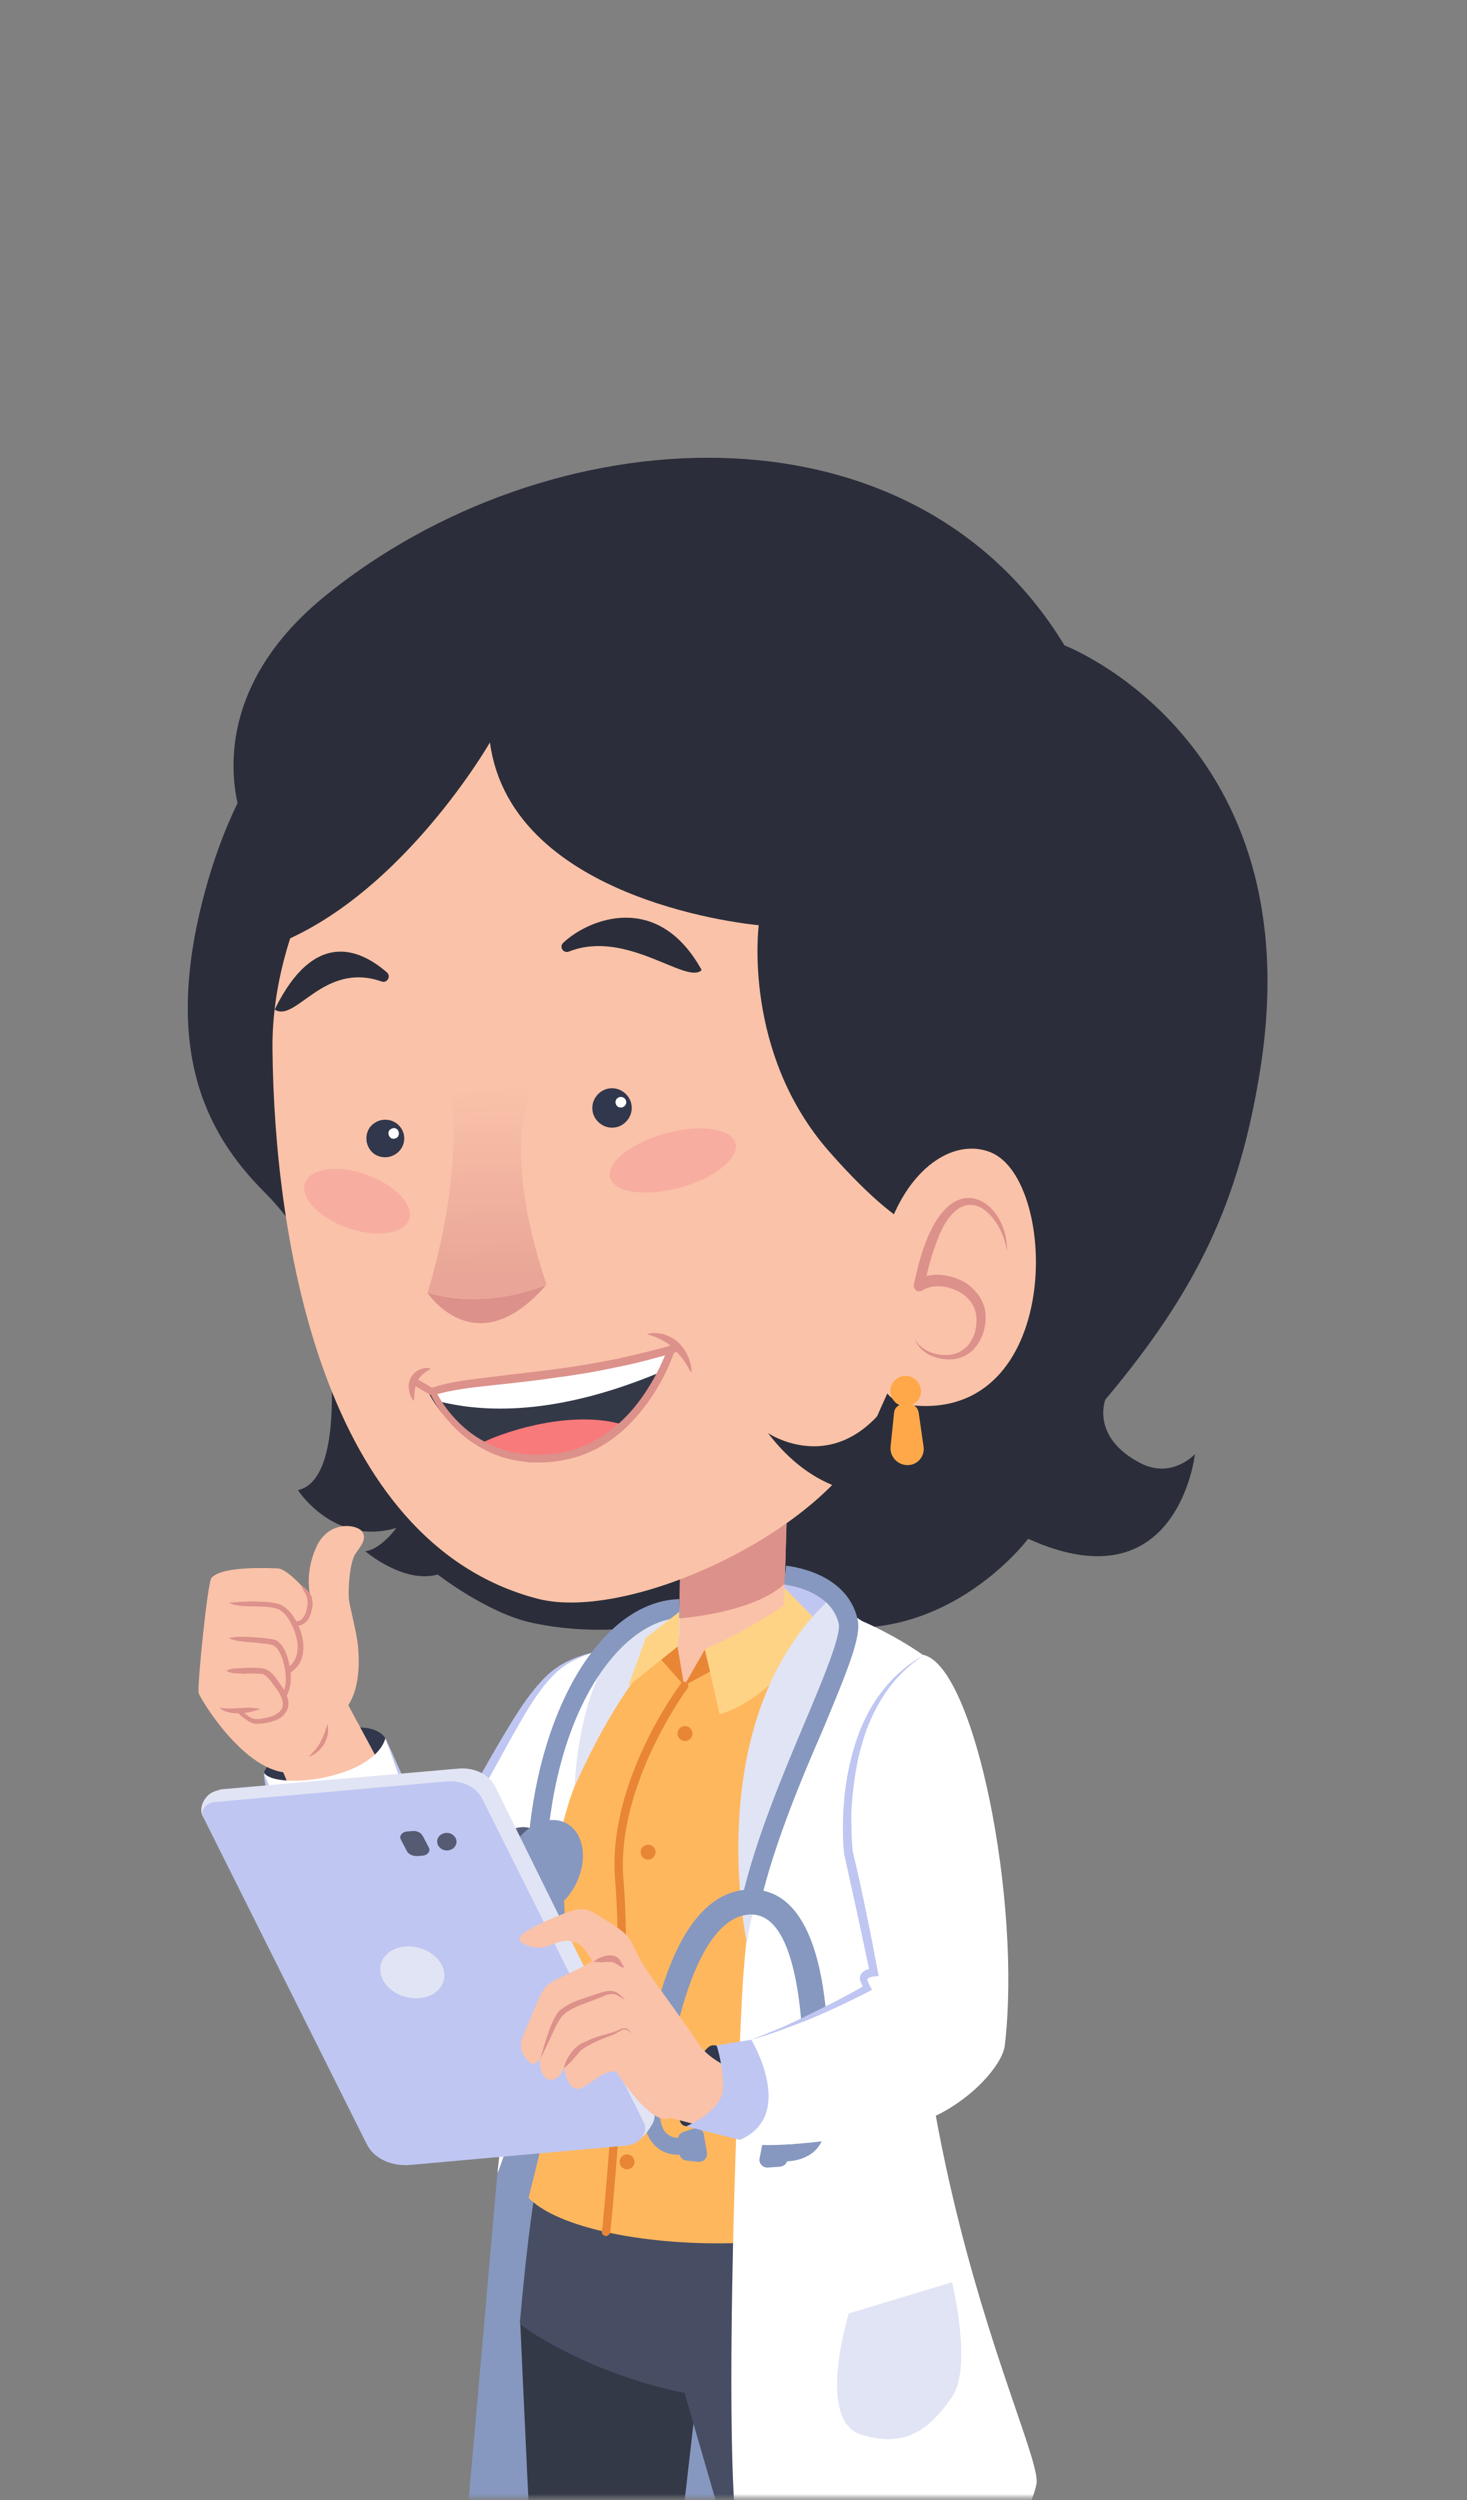 <svg width="125" height="213" viewBox="0 0 125 213" fill="none" xmlns="http://www.w3.org/2000/svg">
<rect x="0" y="0" width="125" height="213" fill="#808080" stroke="none"/>
<mask id="mask0" mask-type="alpha" maskUnits="userSpaceOnUse" x="0" y="1" width="128" height="212">
<rect y="1" width="128" height="212" fill="#C4C4C4"/>
</mask>
<g mask="url(#mask0)">
<mask id="mask1" mask-type="alpha" maskUnits="userSpaceOnUse" x="0" y="2" width="125" height="211">
<path d="M0.5 2.5H124.5V212.5H0.5V2.5Z" fill="#C4C4C4" stroke="black"/>
</mask>
<g mask="url(#mask1)">
<path d="M22.472 151.065C22.472 151.065 23.707 155.033 27.3 154.359C32.203 153.461 32.84 148.109 32.84 148.109C32.84 148.109 32.203 146.799 29.433 147.285C23.37 148.296 22.472 151.065 22.472 151.065Z" fill="#31374C"/>
<path d="M21.532 144.628C21.532 144.628 27.97 160.76 30.59 165.401C31.975 167.834 39.386 164.952 39.273 164.166C38.974 162.257 28.12 142.42 28.12 142.42C27.146 137.591 20.447 139.65 21.532 144.628Z" fill="#FAC2A8"/>
<path d="M32.84 148.109L36.807 157.84C36.807 157.84 37.181 156.53 37.406 156.418C37.705 156.268 38.716 156.493 38.716 156.493C39.315 154.921 42.272 149.681 43.844 147.023C46.576 142.382 47.961 141.633 50.431 140.81C62.184 147.061 43.02 170.005 36.882 171.464C28.872 173.373 22.472 150.991 22.472 150.991C23.22 152.525 31.754 151.664 32.84 148.109Z" fill="white"/>
<path d="M22.472 151.065C22.846 151.851 23.108 152.674 23.37 153.498L23.745 154.733C23.857 155.145 24.007 155.556 24.119 155.968C23.857 155.631 23.633 155.22 23.445 154.845C23.258 154.434 23.108 154.022 22.996 153.61C22.734 152.787 22.547 151.926 22.472 151.065Z" fill="#BFC6F2"/>
<path d="M32.842 148.109C33.216 148.895 33.59 149.719 33.927 150.505C34.301 151.291 34.638 152.114 35.013 152.9C35.724 154.51 36.398 156.119 37.109 157.728L36.472 157.766C36.547 157.504 36.622 157.279 36.697 157.055C36.772 156.793 36.847 156.606 37.034 156.306C37.071 156.269 37.071 156.231 37.146 156.156C37.221 156.082 37.258 156.082 37.333 156.044C37.446 156.007 37.52 156.007 37.595 156.007C37.745 156.007 37.895 156.007 38.007 156.007C38.269 156.044 38.531 156.082 38.756 156.119L38.344 156.344C38.681 155.52 39.055 154.772 39.429 154.023C39.804 153.274 40.215 152.526 40.627 151.815C41.45 150.355 42.274 148.895 43.135 147.473C43.996 146.051 44.894 144.591 46.054 143.318C46.616 142.682 47.289 142.121 48.038 141.709C48.786 141.297 49.572 141.035 50.396 140.811C49.61 141.11 48.824 141.447 48.15 141.896C47.477 142.345 46.915 142.944 46.391 143.58C45.38 144.853 44.557 146.313 43.734 147.772C42.91 149.232 42.124 150.692 41.301 152.151L40.103 154.36C39.729 155.108 39.317 155.857 39.018 156.568L38.905 156.868L38.606 156.793C38.381 156.755 38.157 156.68 37.932 156.68C37.82 156.68 37.708 156.643 37.633 156.643C37.595 156.643 37.558 156.643 37.52 156.643C37.52 156.68 37.595 156.568 37.558 156.606C37.483 156.718 37.371 156.98 37.296 157.167C37.221 157.392 37.146 157.616 37.071 157.841L36.809 158.739L36.472 157.878C35.836 156.231 35.2 154.622 34.601 152.975C34.301 152.151 34.002 151.328 33.703 150.505C33.441 149.756 33.141 148.933 32.842 148.109Z" fill="#BFC6F2"/>
<path d="M37.403 158.364C37.403 158.364 38.639 159.599 38.938 160.348C39.275 161.134 40.697 158.551 37.403 158.364Z" fill="#F7F7FA"/>
<path d="M42.382 185.163L39.911 213.235C39.799 214.507 40.66 215.667 41.895 215.929C47.771 217.202 64.914 219.859 84.901 213.721L46.574 150.691L42.382 185.163Z" fill="#8698BF"/>
<path d="M27.823 112.738C27.823 112.738 29.844 125.951 25.39 126.961C25.39 126.961 28.459 131.752 33.774 130.18C33.774 130.18 32.464 132.014 31.116 132.164C31.116 132.164 34.41 134.971 37.292 134.148C37.292 134.148 41.522 137.441 45.339 138.265C56.68 140.698 69.818 135.158 66.075 129.956C59.862 121.197 27.823 112.738 27.823 112.738Z" fill="#2B2E3A"/>
<path d="M87.596 131.116C87.596 131.116 79.099 142.495 65.962 137.367C57.166 133.923 74.196 121.909 74.196 121.909C74.196 121.909 97.364 127.373 87.596 131.116Z" fill="#2B2E3A"/>
<path d="M64.502 135.046C64.502 135.046 69.106 133.998 72.287 137.18L66.186 141.596L64.502 135.046Z" fill="#BFC6F2"/>
<path d="M57.991 132.688L57.841 139.425L52.826 140.773L58.889 147.061L70.567 141.035L66.749 138.901L67.161 124.604L57.991 132.688Z" fill="#FAC2A8"/>
<path d="M57.878 137.891C57.878 137.891 64.203 137.441 66.861 134.934L67.347 119.7L57.99 131.191L57.878 137.891Z" fill="#DC918B"/>
<path d="M44.331 197.926C44.331 197.926 45.492 224.202 45.754 225.886C46.016 227.57 46.278 258.599 46.278 258.599C46.278 258.599 51.555 260.021 55.672 258.187C55.672 258.187 55.448 254.257 55.485 252.797C55.56 249.129 57.282 238.949 57.394 234.532C57.469 231.163 56.758 226.784 56.758 226.784L59.677 201.37C59.64 201.37 56.459 194.932 44.331 197.926Z" fill="#343948"/>
<path d="M73.823 185.649C73.823 185.649 76.032 194.557 76.032 195.343C76.032 196.129 76.593 227.682 76.593 227.682C76.593 227.682 78.315 234.007 78.577 236.178C79.213 241.381 79.662 264.849 79.662 264.849C79.662 264.849 76.219 267.581 70.305 264.849C70.043 259.122 69.594 254.706 69.594 254.706L66.375 231.649L58.328 203.877C50.58 202.343 44.554 198.413 44.292 197.926C45.34 186.173 46.126 184.227 46.126 184.227L73.823 185.649Z" fill="#474E64"/>
<path d="M44.517 195.98C45.49 185.949 46.201 184.227 46.201 184.227L73.861 185.649C73.861 185.649 76.07 194.557 76.07 195.343C76.07 195.381 76.07 195.418 76.07 195.493C69.744 199.311 57.879 202.417 44.517 195.98Z" fill="#474E64"/>
<path d="M66.752 138.901C62.934 139.762 58.293 143.617 58.293 143.617C58.293 143.617 56.833 140.435 57.133 139.724C56.234 139.949 52.454 141.521 52.454 141.521C52.454 141.521 48.412 150.579 47.738 154.097C47.626 155.557 48.561 170.566 48.561 170.566C48.561 170.566 47.626 177.041 45.043 187.259C49.572 191.938 70.382 192.836 75.809 187.409C73.938 182.131 71.917 174.421 71.767 172.325C71.655 170.416 73.451 157.129 75.473 149.868C77.569 144.852 73.264 141.371 73.264 141.371L66.752 138.901Z" fill="#FFB75E"/>
<path d="M53.428 184.826C53.78 184.826 54.065 184.541 54.065 184.19C54.065 183.838 53.78 183.553 53.428 183.553C53.077 183.553 52.792 183.838 52.792 184.19C52.792 184.541 53.077 184.826 53.428 184.826Z" fill="#E88636"/>
<path d="M54.474 173.223C54.825 173.223 55.11 172.938 55.11 172.586C55.11 172.235 54.825 171.95 54.474 171.95C54.122 171.95 53.837 172.235 53.837 172.586C53.837 172.938 54.122 173.223 54.474 173.223Z" fill="#E88636"/>
<path d="M55.221 158.439C55.573 158.439 55.858 158.154 55.858 157.803C55.858 157.451 55.573 157.167 55.221 157.167C54.87 157.167 54.585 157.451 54.585 157.803C54.585 158.154 54.87 158.439 55.221 158.439Z" fill="#E88636"/>
<path d="M58.368 148.333C58.719 148.333 59.004 148.048 59.004 147.697C59.004 147.345 58.719 147.061 58.368 147.061C58.016 147.061 57.731 147.345 57.731 147.697C57.731 148.048 58.016 148.333 58.368 148.333Z" fill="#E88636"/>
<path d="M51.628 190.515C51.59 190.515 51.59 190.515 51.628 190.515C51.403 190.478 51.254 190.328 51.291 190.141C51.328 189.954 53.275 170.378 52.414 160.198C51.703 151.963 57.766 143.767 58.028 143.43C58.14 143.28 58.365 143.243 58.515 143.355C58.664 143.467 58.702 143.692 58.59 143.841C58.515 143.916 52.451 152.188 53.125 160.123C53.986 170.378 52.039 189.991 52.002 190.178C51.965 190.366 51.778 190.515 51.628 190.515Z" fill="#E88636"/>
<path d="M66.788 136.805C65.104 137.891 62.895 139.313 60.051 140.511L61.323 146.05C64.617 145.04 67.349 142.195 69.82 138.302L66.863 135.308L66.788 136.805Z" fill="#FFD385"/>
<path d="M60.053 140.548L58.294 143.617L60.502 142.419L60.053 140.548Z" fill="#E88636"/>
<path d="M57.73 140.286L58.291 143.617L56.345 141.409L57.73 140.286Z" fill="#E88636"/>
<path d="M56.721 139.051C56.721 139.051 51.818 144.927 48.974 152.151C45.867 159.974 45.568 177.415 42.386 185.163C42.386 185.163 43.472 175.694 43.996 166.037C44.333 159.225 44.669 156.567 44.856 153.648C45.156 149.194 51.294 140.511 51.294 140.511C51.294 140.511 52.829 140.773 56.721 139.051Z" fill="white"/>
<path d="M48.97 152.188C50.804 148.108 53.387 143.243 56.905 139.762L57.878 139.425L57.916 137.067C56.306 137.404 53.05 139.088 51.553 141.708C49.12 146.012 48.97 152.188 48.97 152.188Z" fill="#E1E4F4"/>
<path d="M46.652 156.792L45.043 156.642C46.091 145.002 51.518 136.431 57.881 136.244L57.919 137.853C53.277 138.04 47.738 144.703 46.652 156.792Z" fill="#8698BF"/>
<path d="M46.451 159.249C47.105 158.004 46.715 156.512 45.58 155.917C44.445 155.321 42.995 155.847 42.342 157.091C41.688 158.336 42.079 159.828 43.213 160.424C44.348 161.019 45.798 160.493 46.451 159.249Z" fill="#57617F"/>
<path d="M49.025 160.609C50.13 158.505 49.78 156.144 48.242 155.337C46.705 154.529 44.563 155.581 43.458 157.686C42.352 159.791 42.703 162.151 44.24 162.959C45.778 163.766 47.92 162.714 49.025 160.609Z" fill="#8698BF"/>
<path d="M70.494 136.168C70.494 136.168 64.057 153.498 63.233 170.004C62.522 183.703 61.437 217.464 63.57 218.886C67.987 221.806 75.697 219.859 80.151 218.362C84.605 216.865 87.487 215.405 88.311 211.662C89.022 208.444 73.451 179.885 78.691 141.034C76.071 139.2 73.451 138.115 73.451 138.115L70.494 136.168Z" fill="white"/>
<path d="M72.329 197.103L81.125 194.445C81.125 194.445 82.884 201.669 81.125 204.214C79.366 206.759 77.308 208.668 73.377 207.433C69.485 206.198 72.329 197.103 72.329 197.103Z" fill="#E1E4F4"/>
<path d="M70.347 136.581L72.293 137.179C72.293 137.179 64.32 159.824 63.647 165.551C63.647 165.551 59.642 147.061 70.347 136.581Z" fill="#E1E4F4"/>
<path d="M64.767 162.219L63.195 161.845C64.355 156.755 66.713 151.178 68.585 146.724C70.119 143.093 71.691 139.313 71.467 138.34C70.793 135.42 66.863 135.008 66.825 135.008L66.975 133.399C67.2 133.436 72.14 133.886 73.076 137.965C73.413 139.388 72.29 142.157 70.119 147.36C68.21 151.739 65.927 157.241 64.767 162.219Z" fill="#8698BF"/>
<path d="M69.337 173.298C68.775 173.298 68.326 172.886 68.289 172.325C67.765 166.224 66.305 163.117 64.022 163.117C60.578 163.117 58.669 168.844 57.809 172.25C57.659 172.811 57.097 173.186 56.536 173.036C55.974 172.886 55.6 172.325 55.75 171.763C57.509 164.614 60.279 160.984 64.022 160.984C64.022 160.984 64.022 160.984 64.059 160.984C69.486 161.021 70.198 169.405 70.46 172.138C70.497 172.737 70.085 173.223 69.486 173.298C69.374 173.298 69.337 173.298 69.337 173.298Z" fill="#8698BF"/>
<path d="M66.865 184.152C66.491 184.152 66.191 184.115 66.117 184.115C65.742 184.04 65.48 183.703 65.518 183.291C65.593 182.917 65.929 182.655 66.341 182.692C66.715 182.767 67.801 182.805 68.4 182.281C68.737 182.019 68.886 181.607 68.886 181.046C68.924 178.875 68.961 175.581 68.624 172.287C68.587 171.913 68.886 171.539 69.261 171.501C69.635 171.464 70.009 171.763 70.047 172.138C70.383 175.506 70.383 178.837 70.309 181.083C70.271 182.318 69.747 182.992 69.298 183.366C68.512 184.002 67.539 184.152 66.865 184.152Z" fill="#8698BF"/>
<path d="M57.844 183.591C57.32 183.591 56.571 183.479 55.972 182.955C55.111 182.244 54.737 181.009 54.812 179.324C54.924 177.64 55.299 174.758 56.047 171.801C56.16 171.427 56.534 171.202 56.908 171.277C57.282 171.389 57.507 171.764 57.432 172.138C56.684 175.02 56.309 177.752 56.234 179.399C56.16 180.597 56.384 181.458 56.871 181.832C57.432 182.281 58.218 182.131 58.218 182.094C58.592 182.019 58.967 182.244 59.079 182.618C59.154 182.992 58.929 183.367 58.555 183.479C58.517 183.516 58.218 183.591 57.844 183.591Z" fill="#8698BF"/>
<path d="M57.769 182.356L57.881 183.479C57.919 183.778 58.143 184.04 58.48 184.078L59.49 184.19C59.94 184.227 60.314 183.853 60.239 183.404L59.977 181.869C59.902 181.458 59.49 181.196 59.116 181.345L58.218 181.645C57.956 181.72 57.731 182.019 57.769 182.356Z" fill="#8698BF"/>
<path d="M67.275 182.955L67.088 184.04C67.05 184.339 66.788 184.564 66.489 184.601L65.441 184.676C64.992 184.714 64.617 184.302 64.73 183.853L65.029 182.318C65.104 181.907 65.553 181.682 65.927 181.832L66.826 182.169C67.125 182.318 67.312 182.618 67.275 182.955Z" fill="#8698BF"/>
<path d="M57.878 137.329L55.033 139.537L53.536 143.654L57.728 140.285L57.84 139.425L57.878 137.329Z" fill="#FFD385"/>
<path d="M90.7 54.986C90.7 54.986 111.922 63.071 107.356 91.292C105.559 102.408 102.041 109.894 94.181 119.251C94.181 119.251 92.909 122.47 97.213 124.678C99.87 126.026 101.817 123.892 101.817 123.892C101.817 123.892 100.394 136.88 87.631 131.116L74.231 121.909L90.7 54.986Z" fill="#2B2E3A"/>
<path d="M29.655 57.381C29.655 57.381 21.683 61.236 17.678 75.197C13.673 89.158 17.453 96.494 22.544 101.584C27.634 106.675 28.308 112.364 28.308 112.364C28.308 112.364 28.607 111.54 27.672 108.284C27.672 108.284 25.688 108.471 26.848 107.723C30.441 105.44 34.821 68.273 34.821 68.273L29.655 57.381Z" fill="#2B2E3A"/>
<path d="M35.232 62.284C35.232 62.284 23.068 74.86 23.218 89.383C23.367 105.515 27.485 131.415 45.787 136.206C53.647 138.265 70.528 130.367 74.196 121.909C82.131 103.494 94.22 83.581 92.536 79.165C89.467 71.305 53.086 44.506 35.232 62.284Z" fill="#FAC2A8"/>
<path d="M33.736 95.671C32.988 95.184 32.015 95.371 31.491 96.082C31.004 96.831 31.191 97.804 31.902 98.328C32.651 98.814 33.624 98.627 34.148 97.916C34.672 97.168 34.485 96.195 33.736 95.671Z" fill="#31374C"/>
<path d="M33.812 96.194C33.624 96.045 33.325 96.12 33.175 96.307C33.026 96.494 33.1 96.793 33.288 96.943C33.475 97.093 33.774 97.018 33.924 96.831C34.036 96.606 33.999 96.344 33.812 96.194Z" fill="white"/>
<path d="M53.085 93.013C52.337 92.489 51.289 92.676 50.765 93.462C50.241 94.211 50.428 95.259 51.214 95.783C51.962 96.307 53.01 96.12 53.534 95.334C54.058 94.585 53.871 93.537 53.085 93.013Z" fill="#31374C"/>
<path d="M53.16 93.538C52.936 93.388 52.674 93.463 52.524 93.65C52.374 93.874 52.449 94.136 52.636 94.286C52.861 94.436 53.123 94.361 53.273 94.174C53.422 93.987 53.385 93.687 53.16 93.538Z" fill="white"/>
<path d="M23.405 86.014C25.201 87.174 27.559 81.897 32.5 83.618C32.987 83.806 33.361 83.169 32.949 82.832C30.741 80.924 26.811 79.052 23.405 86.014Z" fill="#2B2E3A"/>
<path opacity="0.3" d="M52.001 100.349C52.376 101.622 55.033 101.996 57.99 101.173C60.947 100.349 63.005 98.665 62.669 97.392C62.294 96.12 59.637 95.746 56.68 96.569C53.723 97.392 51.627 99.077 52.001 100.349Z" fill="#F0808E"/>
<path opacity="0.3" d="M25.986 100.799C25.537 102.034 27.184 103.755 29.617 104.616C32.087 105.477 34.408 105.14 34.857 103.905C35.306 102.67 33.659 100.948 31.227 100.087C28.794 99.189 26.436 99.526 25.986 100.799Z" fill="#F0808E"/>
<path d="M59.785 82.645C58.55 83.955 53.384 79.127 48.481 81.073C47.995 81.26 47.62 80.662 47.995 80.325C50.128 78.304 56.042 75.871 59.785 82.645Z" fill="#2B2E3A"/>
<path d="M36.43 110.155C36.43 110.155 40.547 116.406 46.573 109.444C46.573 109.444 42.007 111.653 36.43 110.155Z" fill="#DC918B"/>
<path opacity="0.56" d="M37.478 88.447C37.478 88.447 40.697 95.933 36.43 110.156C36.43 110.156 41.819 111.69 46.573 109.407C46.573 109.407 42.68 98.927 45.3 92.938C45.338 92.938 42.044 89.233 37.478 88.447Z" fill="url(#paint0_linear)"/>
<path d="M41.745 63.257C41.745 63.257 32.837 78.79 20.373 81.41L20.747 70.107C20.747 70.107 16.331 60.076 27.634 50.831C46.648 35.335 77.602 33.426 90.702 54.986C100.733 71.492 101.893 77.668 101.893 77.668L90.403 120.224C90.403 120.224 75.319 135.009 65.437 122.096C65.437 122.096 74.009 127.934 78.762 113.038C83.516 98.104 80.297 105.028 80.297 105.028C80.297 105.028 78.126 106.6 70.677 98.141C63.229 89.682 64.651 78.828 64.651 78.828C64.651 78.828 43.616 77.031 41.745 63.257Z" fill="#2B2E3A"/>
<path d="M74.682 109.632C75.431 100.799 80.596 96.644 84.414 98.179C90.252 100.537 90.589 121.347 77.414 119.7C74.008 119.289 74.083 113.899 74.682 109.632Z" fill="#FAC2A8"/>
<path d="M85.802 106.6C85.615 105.402 85.091 104.242 84.267 103.418C83.855 103.007 83.369 102.707 82.845 102.67C82.321 102.595 81.834 102.82 81.422 103.156C80.599 103.868 80.075 104.991 79.701 106.113C79.289 107.236 78.99 108.397 78.765 109.594L78.016 109.108C78.69 108.659 79.476 108.584 80.187 108.621C80.898 108.696 81.572 108.883 82.209 109.257C82.807 109.632 83.331 110.156 83.668 110.829C84.005 111.503 84.043 112.252 83.93 112.925C83.818 113.599 83.556 114.273 83.069 114.834C82.62 115.396 81.909 115.733 81.235 115.807C80.562 115.882 79.85 115.733 79.252 115.471C78.653 115.171 78.129 114.685 77.979 114.048C78.091 114.348 78.316 114.61 78.54 114.797C78.802 114.984 79.064 115.134 79.364 115.246C79.925 115.433 80.562 115.508 81.16 115.396C81.722 115.283 82.246 114.947 82.583 114.497C82.733 114.273 82.882 114.011 82.995 113.749C83.107 113.487 83.144 113.187 83.182 112.888C83.257 112.327 83.182 111.728 82.92 111.241C82.658 110.755 82.246 110.343 81.759 110.081C81.273 109.819 80.711 109.632 80.15 109.594C79.588 109.557 79.027 109.669 78.615 109.931C78.391 110.081 78.091 110.043 77.942 109.819C77.867 109.707 77.829 109.557 77.867 109.445C78.129 108.247 78.428 107.012 78.877 105.851C79.102 105.253 79.364 104.691 79.701 104.13C80.038 103.568 80.449 103.044 80.973 102.632C81.497 102.221 82.246 101.959 82.957 102.108C83.668 102.258 84.23 102.67 84.641 103.156C85.427 104.092 85.839 105.365 85.802 106.6Z" fill="#DC918B"/>
<path d="M78.461 118.353C78.573 119.064 78.049 119.7 77.338 119.812C76.627 119.925 75.99 119.401 75.878 118.689C75.766 117.978 76.29 117.342 77.001 117.23C77.712 117.155 78.348 117.641 78.461 118.353Z" fill="#FFA84A"/>
<path d="M77.267 124.828C76.443 124.79 75.807 124.079 75.882 123.256L76.181 120.374C76.219 119.924 76.593 119.625 77.042 119.625H77.454C77.866 119.625 78.203 119.924 78.277 120.336L78.689 123.218C78.839 124.079 78.165 124.865 77.267 124.828Z" fill="#FFA84A"/>
<path d="M27.747 146.649C27.747 146.649 31.003 146.35 30.517 140.361C30.404 139.089 29.805 136.955 29.73 136.244C29.656 135.533 29.768 133.063 30.329 132.314C30.891 131.565 31.265 131.004 30.816 130.443C30.367 129.881 28.009 129.507 26.961 131.79C25.913 134.073 26.437 135.945 26.437 135.945C26.437 135.945 24.565 133.624 23.63 133.624C23.218 133.624 18.913 133.362 18.015 134.447C17.678 134.859 16.78 143.805 16.93 144.254C17.042 144.703 21.197 151.665 25.239 150.991C27.073 150.654 27.747 146.874 27.747 146.649Z" fill="#FAC2A8"/>
<path d="M27.895 146.874C27.97 147.173 27.97 147.473 27.933 147.735C27.895 148.034 27.783 148.296 27.633 148.558C27.334 149.082 26.847 149.494 26.323 149.681C26.51 149.457 26.698 149.269 26.885 149.045C27.072 148.82 27.221 148.596 27.334 148.371C27.558 147.959 27.745 147.435 27.895 146.874Z" fill="#DC918B"/>
<path d="M19.287 142.345C19.549 142.233 19.774 142.158 19.998 142.158L20.709 142.12C21.196 142.083 21.683 142.083 22.169 142.12C22.281 142.12 22.431 142.158 22.581 142.195C22.731 142.233 22.88 142.345 22.993 142.42C23.217 142.607 23.367 142.794 23.517 142.981C23.816 143.393 24.078 143.767 24.34 144.216C24.452 144.441 24.527 144.703 24.565 144.965C24.602 145.227 24.565 145.526 24.415 145.788C24.265 146.05 24.078 146.238 23.853 146.387C23.629 146.537 23.367 146.612 23.142 146.687C22.88 146.762 22.656 146.799 22.394 146.836C22.281 146.836 22.132 146.874 22.019 146.874C21.87 146.874 21.795 146.874 21.608 146.836C21.308 146.762 21.121 146.612 20.897 146.462C20.784 146.387 20.709 146.312 20.597 146.238C20.485 146.163 20.41 146.088 20.335 145.938L20.597 145.751C20.897 146.013 21.308 146.387 21.683 146.462C21.757 146.462 21.87 146.462 21.982 146.462C22.094 146.462 22.207 146.462 22.319 146.425C22.543 146.387 22.768 146.35 22.993 146.275C23.404 146.163 23.816 145.938 24.003 145.601C24.19 145.264 24.078 144.815 23.891 144.441C23.816 144.254 23.666 144.029 23.517 143.842C23.367 143.655 23.255 143.468 23.105 143.281C22.955 143.094 22.805 142.906 22.656 142.794C22.581 142.719 22.506 142.682 22.431 142.644C22.356 142.607 22.244 142.607 22.132 142.607C21.683 142.569 21.196 142.569 20.709 142.607C20.26 142.532 19.736 142.644 19.287 142.345Z" fill="#DC918B"/>
<path d="M19.477 139.575C20.225 139.388 20.974 139.463 21.722 139.5C22.097 139.538 22.471 139.538 22.845 139.613C23.032 139.65 23.219 139.65 23.444 139.725C23.706 139.8 23.818 139.987 23.968 140.137C24.23 140.474 24.38 140.848 24.492 141.185C24.604 141.559 24.679 141.933 24.754 142.308C24.791 142.682 24.791 143.094 24.754 143.468C24.679 143.88 24.567 144.216 24.38 144.591L24.043 144.441C24.155 144.142 24.305 143.767 24.342 143.43C24.38 143.094 24.342 142.719 24.305 142.382C24.193 141.671 24.006 140.96 23.594 140.436C23.482 140.324 23.369 140.212 23.257 140.174C23.145 140.137 22.92 140.099 22.77 140.062C22.396 140.024 22.059 139.987 21.685 139.95C20.936 139.875 20.188 139.875 19.477 139.575Z" fill="#DC918B"/>
<path d="M24.453 142.158C24.79 141.933 25.052 141.596 25.201 141.222C25.351 140.848 25.389 140.436 25.351 140.024C25.239 139.201 24.902 138.34 24.415 137.704C24.153 137.367 23.854 137.105 23.48 137.03C23.068 136.918 22.656 136.88 22.207 136.88C21.758 136.843 21.309 136.88 20.86 136.843C20.635 136.843 20.41 136.805 20.186 136.768C19.961 136.731 19.737 136.693 19.512 136.543C19.737 136.543 19.961 136.506 20.186 136.506C20.41 136.469 20.635 136.469 20.86 136.469C21.309 136.431 21.758 136.431 22.207 136.469C22.656 136.469 23.105 136.506 23.592 136.618C24.078 136.731 24.49 137.067 24.79 137.442C25.089 137.816 25.314 138.228 25.501 138.677C25.688 139.126 25.8 139.575 25.838 140.024C25.875 140.511 25.838 140.997 25.651 141.447C25.463 141.896 25.127 142.27 24.715 142.532L24.453 142.158Z" fill="#DC918B"/>
<path d="M25.65 135.046C25.987 135.271 26.249 135.496 26.474 135.87C26.661 136.244 26.661 136.693 26.586 137.068C26.511 137.442 26.399 137.854 26.099 138.153C25.95 138.303 25.762 138.452 25.538 138.49C25.313 138.565 25.089 138.527 24.939 138.527V138.153C25.313 138.19 25.613 138.116 25.8 137.854C25.987 137.629 26.137 137.255 26.174 136.918C26.249 136.581 26.212 136.244 26.099 135.945C26.024 135.72 25.762 135.421 25.65 135.046Z" fill="#DC918B"/>
<path d="M22.168 145.602C21.906 145.714 21.607 145.789 21.307 145.864C21.008 145.938 20.746 145.938 20.446 145.976C20.147 145.976 19.848 145.976 19.548 145.901C19.249 145.826 18.949 145.751 18.725 145.489C19.024 145.564 19.286 145.564 19.548 145.564C19.81 145.564 20.11 145.564 20.372 145.527C20.671 145.527 20.933 145.489 21.232 145.489C21.569 145.527 21.869 145.527 22.168 145.602Z" fill="#DC918B"/>
<path d="M57.133 115.096C57.133 115.096 54.737 123.518 47.027 124.154C39.055 124.828 36.322 118.278 36.322 118.278C36.322 118.278 43.584 121.459 57.133 115.096Z" fill="#343948"/>
<path d="M57.017 115.133C56.98 115.208 56.942 115.358 56.905 115.433C57.017 115.208 57.092 115.059 57.092 115.059C57.092 115.133 57.054 115.133 57.017 115.133Z" fill="#31374C"/>
<path d="M36.318 118.277C36.318 118.277 37.329 118.914 37.553 119.438C40.286 120.074 46.424 121.047 56.305 116.893C56.942 115.919 56.68 115.882 56.942 115.47C56.979 115.358 57.017 115.246 57.054 115.171C43.018 118.09 36.318 118.277 36.318 118.277Z" fill="white"/>
<path d="M41.037 122.956C42.197 123.967 44.255 124.378 46.239 124.229C48.522 124.079 50.918 123.068 52.827 121.309C48.185 120.074 42.309 122.245 41.037 122.956Z" fill="#F97A7A"/>
<path d="M35.274 117.342L36.958 118.315L36.696 118.278C38.418 117.679 40.215 117.529 41.974 117.304C43.733 117.08 45.492 116.893 47.214 116.668C48.973 116.444 50.695 116.144 52.416 115.807C54.138 115.433 55.86 115.021 57.544 114.535L57.731 115.171C56.047 115.658 54.325 116.144 52.566 116.481C50.844 116.855 49.085 117.155 47.326 117.379C45.567 117.641 43.808 117.828 42.048 118.016C40.289 118.203 38.53 118.39 36.921 118.876H36.883C36.809 118.914 36.734 118.876 36.659 118.839L34.937 117.828L35.274 117.342Z" fill="#DC918B"/>
<path d="M55.113 113.674C55.562 113.524 56.048 113.562 56.535 113.674C57.022 113.824 57.433 114.048 57.808 114.385C58.145 114.722 58.444 115.134 58.631 115.583C58.743 115.807 58.781 116.032 58.856 116.257C58.893 116.481 58.931 116.706 58.931 116.968C58.781 116.781 58.669 116.556 58.556 116.369C58.444 116.182 58.332 115.995 58.182 115.807C57.92 115.471 57.658 115.134 57.358 114.834C56.76 114.31 56.011 113.899 55.113 113.674Z" fill="#DC918B"/>
<path d="M35.272 119.363C35.048 119.139 34.898 118.802 34.861 118.465C34.786 118.128 34.823 117.754 34.973 117.454C35.123 117.118 35.385 116.856 35.721 116.706C35.871 116.631 36.058 116.594 36.208 116.556C36.358 116.556 36.545 116.556 36.695 116.594C36.582 116.706 36.433 116.781 36.32 116.856C36.208 116.968 36.096 117.005 35.983 117.118C35.796 117.305 35.647 117.492 35.534 117.716C35.347 118.128 35.31 118.69 35.272 119.363Z" fill="#DC918B"/>
<path d="M37.106 118.465C37.555 119.401 38.229 120.337 38.978 121.085C39.726 121.871 40.624 122.507 41.598 122.994C42.571 123.481 43.619 123.78 44.704 123.892L45.116 123.93C45.266 123.93 45.378 123.93 45.528 123.93H46.351C46.613 123.93 46.875 123.892 47.175 123.855C47.437 123.817 47.699 123.78 47.961 123.743C50.094 123.331 52.003 122.133 53.5 120.524C54.249 119.738 54.885 118.839 55.446 117.904C56.008 116.968 56.494 115.957 56.869 114.947L57.468 115.134C57.093 116.219 56.607 117.267 56.008 118.241C55.446 119.214 54.735 120.149 53.987 120.973C52.452 122.657 50.394 123.967 48.11 124.379C47.811 124.454 47.549 124.454 47.249 124.529C46.95 124.566 46.688 124.566 46.389 124.603H45.528C45.378 124.603 45.228 124.603 45.079 124.603L44.667 124.529C43.507 124.416 42.384 124.079 41.373 123.555C40.325 123.031 39.389 122.32 38.603 121.497C37.817 120.673 37.106 119.738 36.62 118.652L37.106 118.465Z" fill="#DC918B"/>
<path d="M64.015 173.785C68.432 172.362 73.934 169.368 73.934 169.368C73.934 169.368 73.522 168.657 73.597 168.432C73.784 168.021 74.458 167.983 74.458 167.983C74.121 166.449 73.035 160.984 72.287 157.765C70.565 150.541 75.581 141.895 78.687 140.997C83.066 142.008 87.071 162.07 85.612 174.309C85.387 176.068 82.093 179.848 77.49 181.121C73.709 182.169 63.491 183.516 63.042 182.244C64.127 181.682 65.475 176.667 64.015 173.785Z" fill="white"/>
<path d="M64.018 173.785C64.879 173.448 65.702 173.111 66.526 172.775C67.349 172.4 68.173 172.026 68.996 171.614C70.606 170.828 72.215 170.005 73.787 169.106L73.675 169.518C73.562 169.368 73.488 169.219 73.413 169.032C73.375 168.957 73.338 168.844 73.3 168.77C73.3 168.657 73.226 168.545 73.3 168.32C73.413 168.058 73.637 167.909 73.824 167.834C74.012 167.759 74.199 167.722 74.423 167.684L74.124 168.096L73.038 163.006C72.664 161.321 72.29 159.6 71.916 157.915V157.878C71.766 156.268 71.803 154.696 71.953 153.087C72.103 151.515 72.44 149.943 72.926 148.408C73.413 146.911 74.124 145.451 75.097 144.179C76.07 142.906 77.268 141.821 78.653 141.072C77.343 141.933 76.22 143.056 75.359 144.366C74.498 145.676 73.862 147.098 73.45 148.595C73.001 150.093 72.776 151.627 72.627 153.162C72.552 153.948 72.514 154.696 72.552 155.482C72.552 156.268 72.589 157.054 72.664 157.803V157.766C73.076 159.45 73.45 161.172 73.787 162.856C74.161 164.54 74.461 166.262 74.798 167.984L74.872 168.358L74.498 168.395C74.386 168.395 74.236 168.433 74.124 168.47C74.012 168.508 73.937 168.582 73.899 168.62C73.899 168.545 73.899 168.582 73.899 168.657C73.899 168.732 73.937 168.77 73.974 168.844C74.012 168.994 74.086 169.144 74.161 169.256L74.311 169.518L74.049 169.668C72.44 170.491 70.793 171.277 69.108 171.989C67.462 172.625 65.777 173.299 64.018 173.785Z" fill="#BFC6F2"/>
<path d="M17.608 153.086C17.982 152.674 18.244 152.637 18.843 152.45L38.98 150.691C40.402 150.541 41.675 151.177 42.199 152.225L55.486 179.137C55.785 179.735 55.935 180.372 55.561 181.008C55.149 181.682 55.074 181.757 54.588 182.243L37.932 182.954L17.309 154.808C17.009 154.284 17.159 153.61 17.608 153.086Z" fill="#E1E4F4"/>
<path d="M34.977 184.451L53.354 182.804C54.515 182.692 55.301 181.681 54.852 180.82L41.078 153.235C40.591 152.262 39.393 151.663 38.046 151.776L18.284 153.535C17.535 153.61 17.048 154.246 17.31 154.807L31.234 182.654C31.833 183.89 33.33 184.601 34.977 184.451Z" fill="#BFC6F2"/>
<path d="M37.811 168.744C38.113 167.584 37.158 166.331 35.678 165.945C34.198 165.559 32.753 166.187 32.45 167.347C32.148 168.507 33.103 169.76 34.583 170.146C36.063 170.532 37.508 169.904 37.811 168.744Z" fill="#E1E4F4"/>
<path d="M35.534 158.139L36.021 158.102C36.433 158.064 36.695 157.727 36.545 157.428L36.021 156.417C35.871 156.155 35.534 155.968 35.16 156.006L34.673 156.043C34.262 156.081 34 156.417 34.15 156.717L34.673 157.727C34.823 157.989 35.16 158.139 35.534 158.139Z" fill="#545B72"/>
<path d="M38.896 156.956C38.919 156.543 38.57 156.188 38.116 156.163C37.662 156.138 37.275 156.452 37.252 156.865C37.229 157.278 37.579 157.633 38.033 157.658C38.487 157.683 38.873 157.369 38.896 156.956Z" fill="#545B72"/>
<path d="M62.373 175.918C62.373 175.918 61.774 174.084 60.651 174.271C59.528 174.458 56.571 180.971 58.48 181.158C60.389 181.345 62.597 177.453 62.373 175.918Z" fill="#31374C"/>
<path d="M62.145 176.18C63.717 179.998 61.546 181.682 61.546 181.682C61.546 181.682 58.814 180.821 57.055 180.447C55.595 181.195 52.788 177.003 52.526 176.479C51.403 176.404 50.505 177.415 49.606 177.864C48.708 178.351 48.296 177.153 48.147 176.592C47.997 176.03 48.109 176.068 47.885 176.517C47.66 177.003 46.911 177.49 46.462 177.003C46.013 176.479 45.976 176.03 46.051 175.431C45.639 175.806 45.414 176.105 44.928 175.506C44.404 174.907 44.217 174.308 44.591 173.41C44.965 172.512 45.639 170.828 46.051 170.004C46.5 169.181 46.575 169.106 47.398 168.657C48.221 168.208 49.644 167.684 50.467 167.047C49.906 166.299 49.794 165.812 49.082 165.513C47.548 164.951 46.986 166.112 45.602 165.924C44.928 165.812 43.955 165.475 44.366 164.951C44.928 164.24 47.959 163.042 48.671 162.818C49.382 162.593 50.018 162.593 50.654 163.005C51.59 163.604 53.162 164.39 53.686 165.288C54.21 166.186 54.36 166.785 55.183 167.983C56.007 169.181 58.739 172.886 59.488 174.084C60.236 175.319 62.145 176.18 62.145 176.18Z" fill="#FAC2A8"/>
<path d="M48.037 176.218C48.186 175.581 48.486 175.095 48.898 174.608C49.122 174.384 49.384 174.159 49.684 174.047C49.983 173.897 50.245 173.785 50.507 173.672C51.068 173.448 51.667 173.336 52.229 173.148C52.378 173.111 52.491 173.036 52.64 172.999C52.79 172.924 52.902 172.849 53.09 172.812C53.239 172.812 53.426 172.812 53.539 172.924C53.651 173.036 53.726 173.148 53.876 173.223C53.726 173.186 53.614 173.074 53.501 172.999C53.389 172.924 53.239 172.924 53.09 172.924C52.977 172.961 52.828 173.036 52.715 173.111C52.603 173.186 52.453 173.261 52.303 173.336C51.742 173.56 51.181 173.747 50.657 174.009C50.133 174.271 49.571 174.533 49.272 174.945C48.898 175.394 48.523 175.843 48.037 176.218Z" fill="#DC918B"/>
<path d="M46.015 175.431C46.277 174.608 46.502 173.784 46.801 172.961C46.951 172.549 47.101 172.138 47.363 171.763C47.4 171.651 47.475 171.576 47.55 171.464C47.625 171.352 47.699 171.277 47.812 171.202C47.999 171.052 48.186 170.94 48.373 170.828C49.159 170.378 50.02 170.191 50.806 169.892C51.218 169.78 51.63 169.592 52.154 169.63C52.378 169.667 52.64 169.78 52.79 169.929C52.94 170.079 53.089 170.229 53.276 170.341C53.052 170.304 52.865 170.154 52.678 170.042C52.49 169.929 52.303 169.892 52.116 169.892C51.742 169.892 51.367 170.116 50.956 170.266C50.132 170.603 49.309 170.828 48.598 171.239C48.411 171.352 48.261 171.426 48.111 171.576C47.961 171.688 47.849 171.838 47.737 171.988C47.512 172.325 47.325 172.699 47.138 173.111C46.764 173.897 46.427 174.683 46.015 175.431Z" fill="#DC918B"/>
<path d="M50.581 167.16C50.768 166.972 50.993 166.823 51.255 166.748C51.517 166.636 51.779 166.598 52.041 166.598C52.191 166.598 52.34 166.636 52.49 166.71C52.64 166.785 52.752 166.898 52.827 167.01C52.977 167.234 53.051 167.422 53.201 167.646C52.939 167.646 52.677 167.422 52.49 167.309C52.303 167.197 52.191 167.16 51.966 167.16C51.741 167.16 51.517 167.16 51.292 167.197C51.105 167.16 50.88 167.16 50.581 167.16Z" fill="#DC918B"/>
<path d="M64.016 173.785C64.016 173.785 67.908 180.222 63.042 182.318L58.476 181.158C58.476 181.158 61.657 179.848 61.62 177.79C61.583 175.731 61.059 174.271 61.059 174.271L64.016 173.785Z" fill="#BFC6F2"/>
</g>
</g>
<defs>
<linearGradient id="paint0_linear" x1="41.233" y1="92.882" x2="41.621" y2="108.501" gradientUnits="userSpaceOnUse">
<stop stop-color="#FAC2A8"/>
<stop offset="1" stop-color="#DC918B"/>
</linearGradient>
</defs>
</svg>
